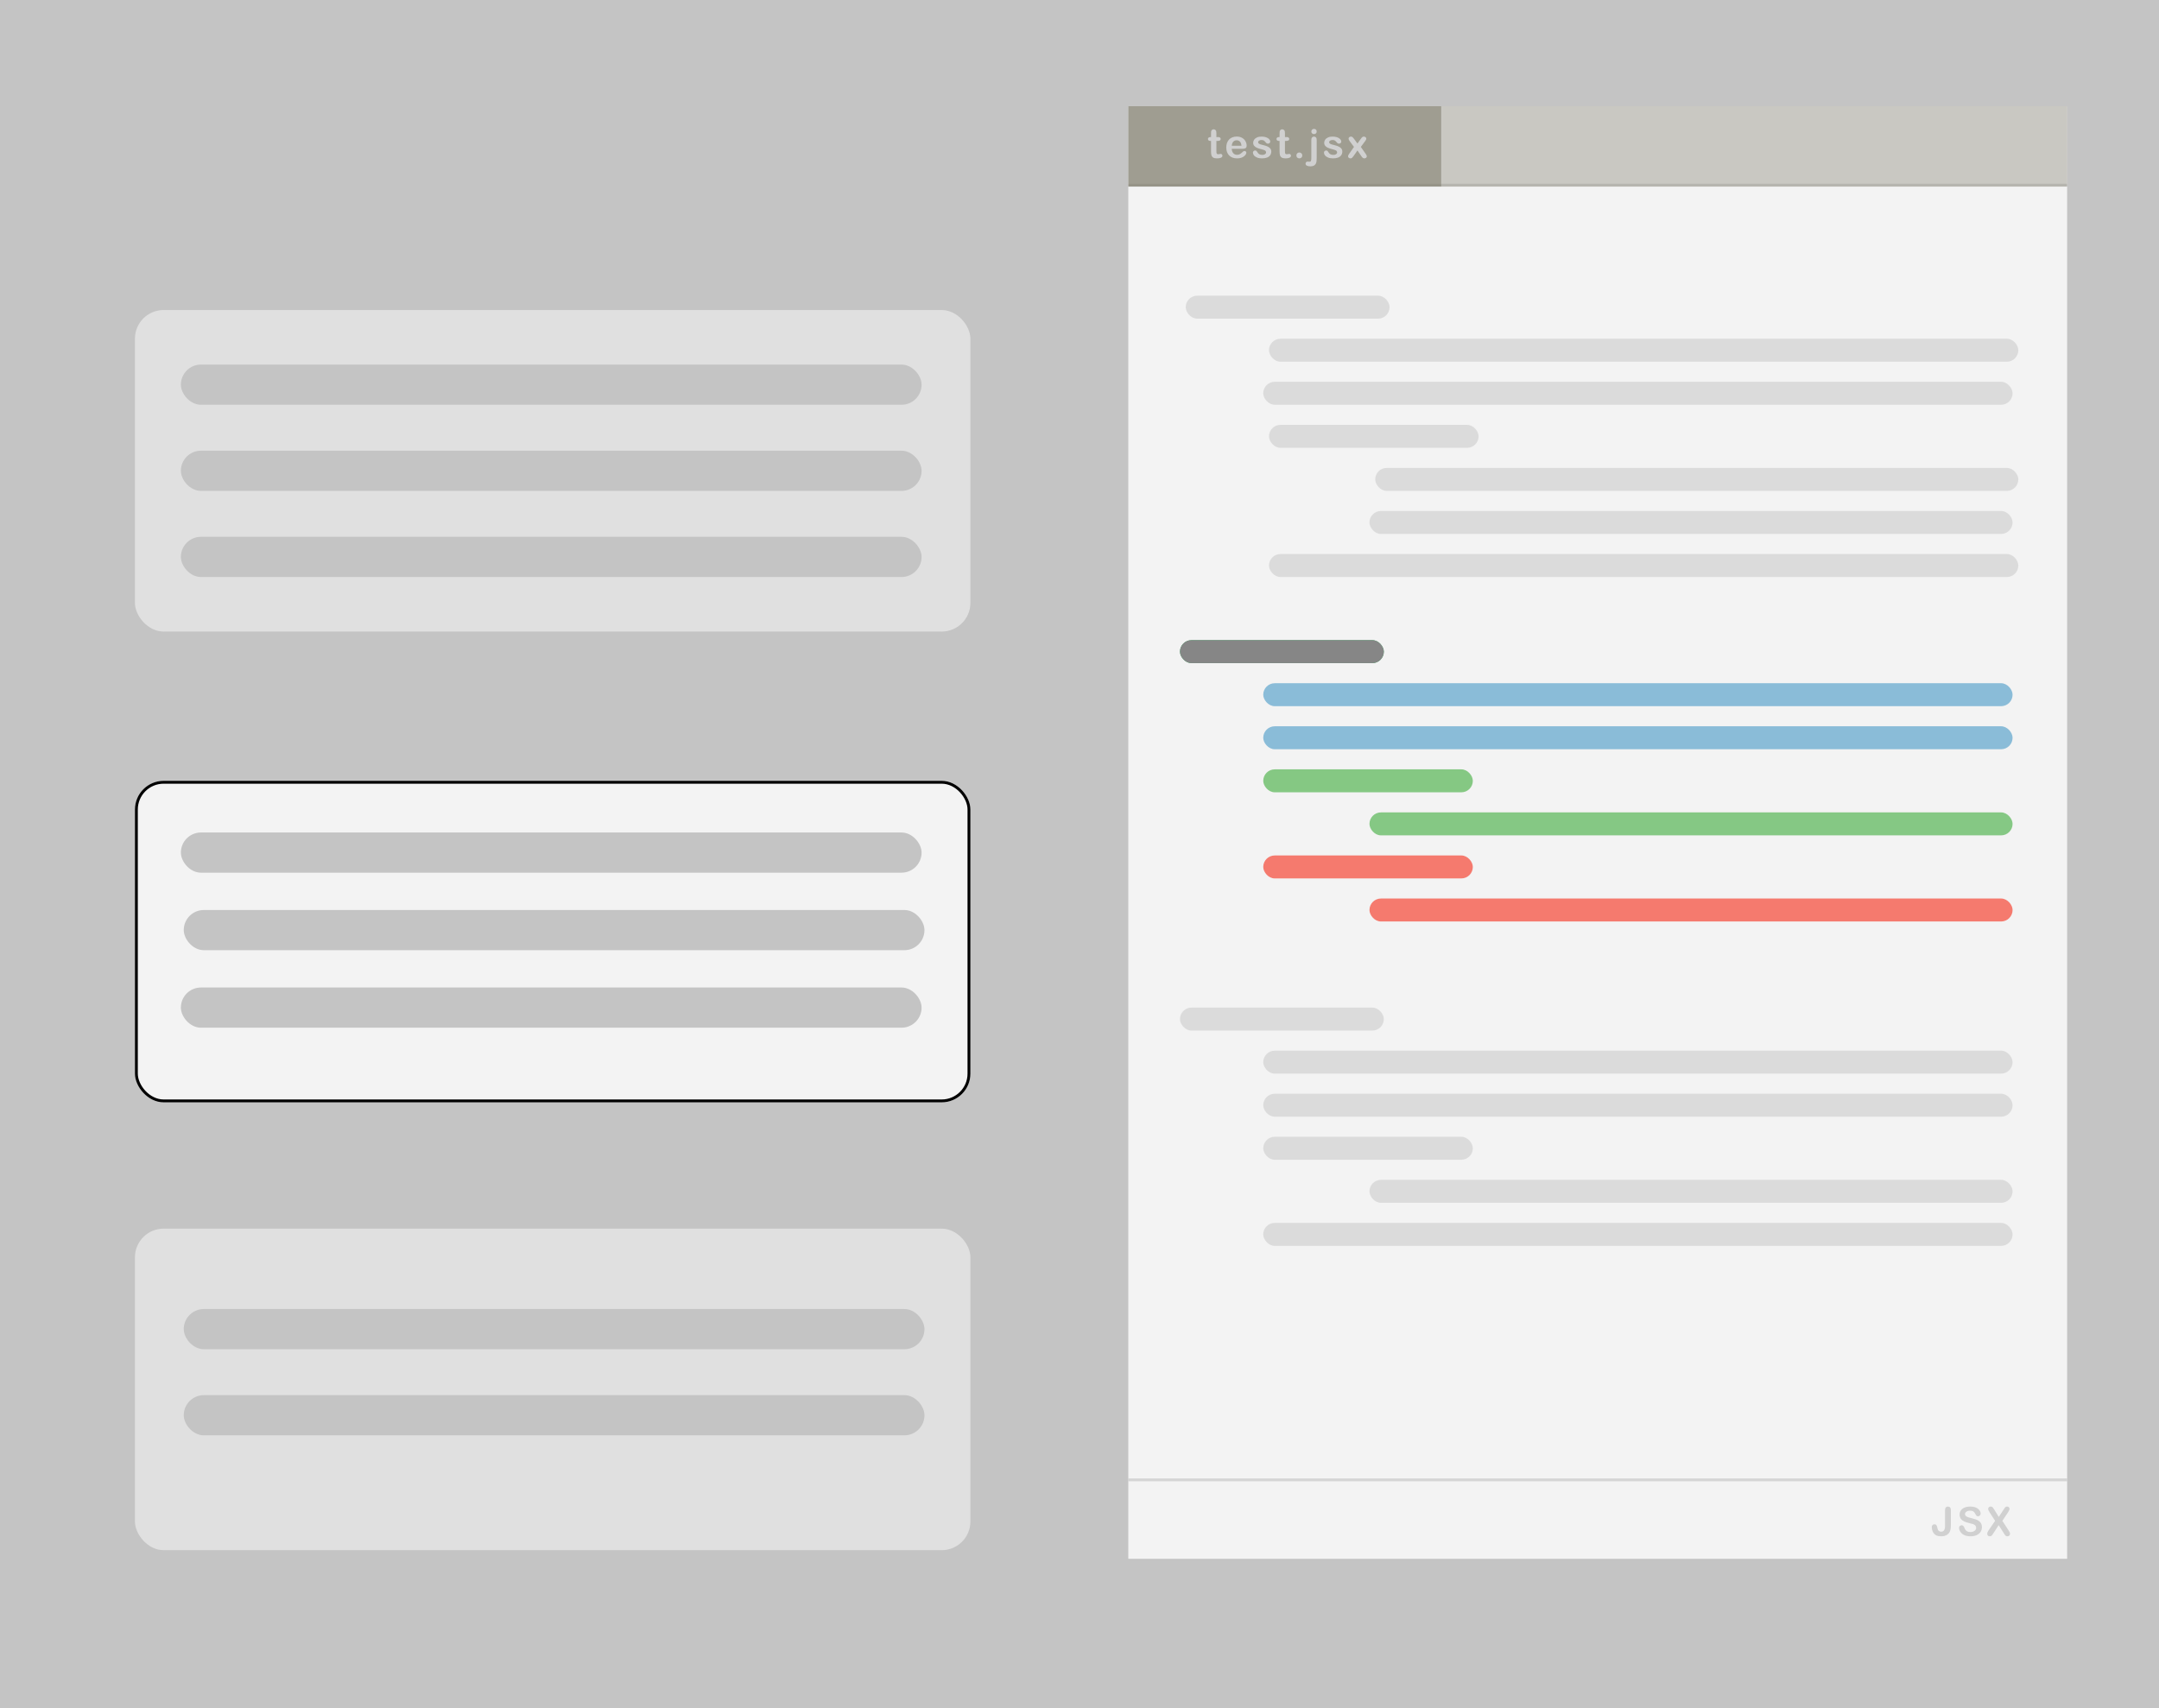 <svg width="752" height="595" viewBox="0 0 752 595" fill="none" xmlns="http://www.w3.org/2000/svg">
<rect width="752" height="595" fill="#E5E5E5"/>
<rect width="752" height="595" fill="#C4C4C4"/>
<rect opacity="0.6" x="47" y="428" width="291" height="112" rx="10" fill="#F3F3F3"/>
<g filter="url(#filter0_d)">
<rect x="47" y="268" width="291" height="112" rx="10" fill="#F3F3F3"/>
<rect x="47.5" y="268.5" width="290" height="111" rx="9.5" stroke="black"/>
</g>
<rect opacity="0.6" x="47" y="108" width="291" height="112" rx="10" fill="#F3F3F3"/>
<rect x="393" y="37" width="327" height="506" fill="#F3F3F3"/>
<line x1="393" y1="64.5" x2="720" y2="64.5" stroke="#C4C4C4" stroke-opacity="0.62"/>
<line x1="393" y1="515.5" x2="720" y2="515.5" stroke="#C4C4C4" stroke-opacity="0.62"/>
<rect x="393" y="37" width="109" height="28" fill="#7C7968" fill-opacity="0.7"/>
<rect opacity="0.5" x="502" y="37" width="218" height="28" fill="#7C7968" fill-opacity="0.7"/>
<path d="M679.505 526.038V531.288C679.505 531.744 679.484 532.131 679.443 532.45C679.407 532.769 679.32 533.093 679.184 533.421C678.956 533.972 678.58 534.403 678.056 534.713C677.532 535.018 676.894 535.171 676.142 535.171C675.463 535.171 674.895 535.064 674.439 534.85C673.988 534.635 673.624 534.289 673.346 533.811C673.2 533.555 673.081 533.261 672.99 532.929C672.899 532.596 672.854 532.279 672.854 531.979C672.854 531.66 672.942 531.416 673.12 531.247C673.298 531.078 673.526 530.994 673.804 530.994C674.073 530.994 674.275 531.072 674.412 531.227C674.549 531.382 674.654 531.623 674.727 531.951C674.804 532.302 674.882 532.582 674.959 532.792C675.036 533.002 675.166 533.182 675.349 533.332C675.531 533.482 675.791 533.558 676.128 533.558C677.026 533.558 677.475 532.899 677.475 531.582V526.038C677.475 525.628 677.563 525.32 677.741 525.115C677.924 524.91 678.17 524.808 678.479 524.808C678.794 524.808 679.042 524.91 679.225 525.115C679.411 525.32 679.505 525.628 679.505 526.038ZM690.321 531.992C690.321 532.598 690.164 533.143 689.85 533.626C689.54 534.109 689.084 534.487 688.482 534.761C687.881 535.034 687.168 535.171 686.343 535.171C685.354 535.171 684.538 534.984 683.896 534.61C683.44 534.341 683.068 533.984 682.781 533.537C682.499 533.086 682.357 532.648 682.357 532.225C682.357 531.979 682.442 531.769 682.61 531.596C682.784 531.418 683.002 531.329 683.267 531.329C683.481 531.329 683.661 531.397 683.807 531.534C683.957 531.671 684.085 531.874 684.189 532.143C684.317 532.462 684.454 532.728 684.6 532.942C684.75 533.157 684.96 533.334 685.229 533.476C685.497 533.612 685.851 533.681 686.288 533.681C686.89 533.681 687.377 533.542 687.751 533.264C688.129 532.981 688.318 532.63 688.318 532.211C688.318 531.878 688.216 531.609 688.011 531.404C687.81 531.195 687.548 531.035 687.225 530.926C686.906 530.816 686.477 530.7 685.939 530.577C685.219 530.409 684.616 530.213 684.128 529.989C683.645 529.761 683.26 529.454 682.973 529.066C682.69 528.674 682.549 528.189 682.549 527.61C682.549 527.059 682.699 526.569 683 526.141C683.301 525.712 683.736 525.384 684.306 525.156C684.875 524.924 685.545 524.808 686.315 524.808C686.931 524.808 687.462 524.885 687.908 525.04C688.359 525.19 688.733 525.393 689.029 525.648C689.326 525.899 689.542 526.163 689.679 526.441C689.815 526.719 689.884 526.991 689.884 527.255C689.884 527.496 689.797 527.715 689.624 527.911C689.455 528.103 689.243 528.198 688.988 528.198C688.756 528.198 688.578 528.141 688.455 528.027C688.337 527.909 688.207 527.717 688.065 527.453C687.883 527.075 687.664 526.781 687.409 526.571C687.154 526.357 686.744 526.25 686.179 526.25C685.655 526.25 685.231 526.366 684.907 526.599C684.588 526.826 684.429 527.102 684.429 527.426C684.429 527.626 684.483 527.799 684.593 527.945C684.702 528.091 684.853 528.216 685.044 528.321C685.235 528.426 685.429 528.508 685.625 528.567C685.821 528.627 686.145 528.713 686.596 528.827C687.161 528.959 687.671 529.105 688.127 529.265C688.587 529.424 688.977 529.618 689.296 529.846C689.619 530.074 689.87 530.363 690.048 530.714C690.23 531.06 690.321 531.486 690.321 531.992ZM692.675 533.052L694.917 529.777L693.03 526.865C692.853 526.583 692.718 526.341 692.627 526.141C692.54 525.936 692.497 525.74 692.497 525.553C692.497 525.361 692.581 525.19 692.75 525.04C692.923 524.885 693.133 524.808 693.379 524.808C693.661 524.808 693.88 524.892 694.035 525.061C694.195 525.225 694.413 525.532 694.691 525.983L696.195 528.417L697.802 525.983C697.934 525.778 698.046 525.603 698.137 525.457C698.232 525.311 698.324 525.19 698.41 525.095C698.497 524.999 698.592 524.928 698.697 524.883C698.807 524.833 698.932 524.808 699.073 524.808C699.328 524.808 699.536 524.885 699.695 525.04C699.859 525.19 699.941 525.37 699.941 525.58C699.941 525.885 699.766 526.3 699.415 526.824L697.439 529.777L699.565 533.052C699.757 533.339 699.896 533.578 699.982 533.77C700.069 533.956 700.112 534.134 700.112 534.303C700.112 534.462 700.074 534.608 699.996 534.74C699.919 534.872 699.809 534.977 699.668 535.055C699.527 535.132 699.367 535.171 699.189 535.171C698.998 535.171 698.836 535.13 698.704 535.048C698.572 534.97 698.465 534.872 698.383 534.754C698.301 534.635 698.148 534.405 697.925 534.063L696.161 531.288L694.288 534.146C694.142 534.373 694.037 534.533 693.974 534.624C693.914 534.715 693.841 534.804 693.755 534.891C693.668 534.977 693.566 535.046 693.447 535.096C693.329 535.146 693.19 535.171 693.03 535.171C692.784 535.171 692.579 535.096 692.415 534.945C692.256 534.795 692.176 534.576 692.176 534.289C692.176 533.952 692.342 533.539 692.675 533.052Z" fill="#D0D0D0"/>
<path d="M421.607 47.747H421.812V46.626C421.812 46.325 421.819 46.09 421.833 45.922C421.851 45.749 421.897 45.601 421.97 45.477C422.043 45.35 422.147 45.247 422.284 45.17C422.421 45.088 422.574 45.047 422.742 45.047C422.979 45.047 423.193 45.136 423.385 45.313C423.512 45.432 423.592 45.578 423.624 45.751C423.66 45.92 423.679 46.161 423.679 46.476V47.747H424.362C424.627 47.747 424.827 47.811 424.964 47.938C425.105 48.062 425.176 48.221 425.176 48.417C425.176 48.668 425.076 48.843 424.875 48.943C424.679 49.044 424.396 49.094 424.027 49.094H423.679V52.525C423.679 52.817 423.688 53.043 423.706 53.202C423.729 53.357 423.784 53.485 423.87 53.585C423.961 53.681 424.107 53.728 424.308 53.728C424.417 53.728 424.565 53.71 424.752 53.674C424.939 53.633 425.085 53.612 425.189 53.612C425.34 53.612 425.474 53.674 425.593 53.797C425.716 53.915 425.777 54.063 425.777 54.241C425.777 54.542 425.613 54.772 425.285 54.932C424.957 55.091 424.485 55.171 423.87 55.171C423.287 55.171 422.845 55.073 422.544 54.877C422.243 54.681 422.045 54.41 421.949 54.063C421.858 53.717 421.812 53.255 421.812 52.676V49.094H421.566C421.298 49.094 421.092 49.03 420.951 48.902C420.81 48.775 420.739 48.613 420.739 48.417C420.739 48.221 420.812 48.062 420.958 47.938C421.108 47.811 421.325 47.747 421.607 47.747ZM432.677 51.835H429.026C429.031 52.259 429.115 52.633 429.279 52.956C429.448 53.28 429.669 53.523 429.942 53.688C430.22 53.852 430.526 53.934 430.858 53.934C431.082 53.934 431.285 53.908 431.467 53.858C431.654 53.804 431.834 53.722 432.007 53.612C432.18 53.498 432.34 53.378 432.485 53.25C432.631 53.122 432.82 52.949 433.053 52.73C433.148 52.648 433.285 52.607 433.463 52.607C433.654 52.607 433.809 52.66 433.928 52.765C434.046 52.87 434.105 53.018 434.105 53.209C434.105 53.378 434.039 53.576 433.907 53.804C433.775 54.027 433.575 54.243 433.306 54.453C433.041 54.658 432.706 54.829 432.301 54.966C431.9 55.102 431.437 55.171 430.913 55.171C429.715 55.171 428.783 54.829 428.117 54.145C427.452 53.462 427.119 52.535 427.119 51.363C427.119 50.812 427.201 50.301 427.365 49.832C427.529 49.358 427.769 48.953 428.083 48.615C428.397 48.278 428.785 48.02 429.245 47.843C429.705 47.66 430.216 47.569 430.776 47.569C431.506 47.569 432.13 47.724 432.649 48.034C433.174 48.34 433.565 48.736 433.825 49.224C434.085 49.711 434.215 50.208 434.215 50.714C434.215 51.183 434.08 51.489 433.812 51.63C433.543 51.767 433.164 51.835 432.677 51.835ZM429.026 50.775H432.41C432.365 50.137 432.191 49.661 431.891 49.347C431.594 49.028 431.202 48.868 430.715 48.868C430.25 48.868 429.867 49.03 429.566 49.353C429.27 49.672 429.09 50.147 429.026 50.775ZM442.803 52.73C442.803 53.245 442.677 53.688 442.427 54.057C442.176 54.421 441.805 54.699 441.312 54.891C440.825 55.078 440.23 55.171 439.528 55.171C438.858 55.171 438.284 55.068 437.806 54.863C437.327 54.658 436.974 54.403 436.746 54.098C436.518 53.788 436.404 53.478 436.404 53.168C436.404 52.963 436.477 52.787 436.623 52.642C436.769 52.496 436.953 52.423 437.177 52.423C437.373 52.423 437.523 52.471 437.628 52.566C437.733 52.662 437.833 52.797 437.929 52.97C438.12 53.302 438.348 53.551 438.612 53.715C438.881 53.879 439.246 53.961 439.706 53.961C440.08 53.961 440.385 53.879 440.622 53.715C440.864 53.546 440.984 53.355 440.984 53.141C440.984 52.812 440.859 52.573 440.608 52.423C440.362 52.273 439.954 52.129 439.385 51.992C438.742 51.833 438.218 51.666 437.812 51.493C437.411 51.315 437.09 51.083 436.849 50.796C436.607 50.509 436.486 50.156 436.486 49.736C436.486 49.363 436.598 49.009 436.821 48.677C437.045 48.344 437.373 48.08 437.806 47.884C438.243 47.683 438.77 47.583 439.385 47.583C439.868 47.583 440.301 47.633 440.684 47.733C441.071 47.834 441.392 47.968 441.647 48.137C441.907 48.305 442.103 48.492 442.235 48.697C442.372 48.902 442.44 49.103 442.44 49.299C442.44 49.513 442.368 49.688 442.222 49.825C442.08 49.962 441.878 50.03 441.613 50.03C441.422 50.03 441.258 49.976 441.121 49.866C440.989 49.757 440.836 49.593 440.663 49.374C440.522 49.192 440.355 49.046 440.164 48.937C439.973 48.827 439.713 48.773 439.385 48.773C439.048 48.773 438.767 48.845 438.544 48.991C438.321 49.133 438.209 49.31 438.209 49.524C438.209 49.72 438.291 49.882 438.455 50.01C438.619 50.133 438.84 50.235 439.118 50.317C439.396 50.399 439.779 50.5 440.267 50.618C440.845 50.759 441.317 50.928 441.682 51.124C442.051 51.32 442.329 51.552 442.516 51.821C442.707 52.086 442.803 52.389 442.803 52.73ZM445.484 47.747H445.689V46.626C445.689 46.325 445.696 46.09 445.71 45.922C445.728 45.749 445.774 45.601 445.847 45.477C445.92 45.35 446.024 45.247 446.161 45.17C446.298 45.088 446.451 45.047 446.619 45.047C446.856 45.047 447.07 45.136 447.262 45.313C447.389 45.432 447.469 45.578 447.501 45.751C447.537 45.92 447.556 46.161 447.556 46.476V47.747H448.239C448.504 47.747 448.704 47.811 448.841 47.938C448.982 48.062 449.053 48.221 449.053 48.417C449.053 48.668 448.952 48.843 448.752 48.943C448.556 49.044 448.273 49.094 447.904 49.094H447.556V52.525C447.556 52.817 447.565 53.043 447.583 53.202C447.606 53.357 447.66 53.485 447.747 53.585C447.838 53.681 447.984 53.728 448.185 53.728C448.294 53.728 448.442 53.71 448.629 53.674C448.816 53.633 448.962 53.612 449.066 53.612C449.217 53.612 449.351 53.674 449.47 53.797C449.593 53.915 449.654 54.063 449.654 54.241C449.654 54.542 449.49 54.772 449.162 54.932C448.834 55.091 448.362 55.171 447.747 55.171C447.164 55.171 446.722 55.073 446.421 54.877C446.12 54.681 445.922 54.41 445.826 54.063C445.735 53.717 445.689 53.255 445.689 52.676V49.094H445.443C445.174 49.094 444.969 49.03 444.828 48.902C444.687 48.775 444.616 48.613 444.616 48.417C444.616 48.221 444.689 48.062 444.835 47.938C444.985 47.811 445.202 47.747 445.484 47.747ZM452.582 55.171C452.299 55.171 452.056 55.08 451.851 54.898C451.646 54.715 451.543 54.46 451.543 54.132C451.543 53.854 451.641 53.615 451.837 53.414C452.033 53.214 452.274 53.113 452.562 53.113C452.849 53.113 453.092 53.214 453.293 53.414C453.498 53.61 453.601 53.849 453.601 54.132C453.601 54.455 453.498 54.711 453.293 54.898C453.092 55.08 452.855 55.171 452.582 55.171ZM458.613 48.697V55.027C458.613 55.478 458.597 55.845 458.565 56.128C458.538 56.415 458.497 56.622 458.442 56.75C458.132 57.543 457.474 57.94 456.467 57.94C455.902 57.94 455.473 57.862 455.182 57.707C454.89 57.552 454.744 57.327 454.744 57.03C454.744 56.812 454.81 56.632 454.942 56.49C455.075 56.353 455.248 56.285 455.462 56.285C455.489 56.285 455.535 56.287 455.599 56.292C455.658 56.301 455.747 56.31 455.865 56.319C455.988 56.328 456.073 56.333 456.118 56.333C456.369 56.333 456.535 56.235 456.617 56.039C456.704 55.843 456.747 55.492 456.747 54.986V48.697C456.747 48.328 456.834 48.05 457.007 47.863C457.18 47.676 457.408 47.583 457.69 47.583C457.964 47.583 458.185 47.676 458.354 47.863C458.527 48.046 458.613 48.324 458.613 48.697ZM457.69 46.715C457.431 46.715 457.207 46.635 457.021 46.476C456.838 46.316 456.747 46.09 456.747 45.799C456.747 45.535 456.84 45.318 457.027 45.149C457.219 44.976 457.44 44.89 457.69 44.89C457.932 44.89 458.146 44.967 458.333 45.122C458.52 45.277 458.613 45.503 458.613 45.799C458.613 46.086 458.522 46.312 458.34 46.476C458.158 46.635 457.941 46.715 457.69 46.715ZM467.543 52.73C467.543 53.245 467.418 53.688 467.167 54.057C466.916 54.421 466.545 54.699 466.053 54.891C465.565 55.078 464.97 55.171 464.269 55.171C463.599 55.171 463.024 55.068 462.546 54.863C462.067 54.658 461.714 54.403 461.486 54.098C461.258 53.788 461.145 53.478 461.145 53.168C461.145 52.963 461.217 52.787 461.363 52.642C461.509 52.496 461.694 52.423 461.917 52.423C462.113 52.423 462.263 52.471 462.368 52.566C462.473 52.662 462.573 52.797 462.669 52.97C462.86 53.302 463.088 53.551 463.353 53.715C463.621 53.879 463.986 53.961 464.446 53.961C464.82 53.961 465.125 53.879 465.362 53.715C465.604 53.546 465.725 53.355 465.725 53.141C465.725 52.812 465.599 52.573 465.349 52.423C465.103 52.273 464.695 52.129 464.125 51.992C463.482 51.833 462.958 51.666 462.553 51.493C462.152 51.315 461.83 51.083 461.589 50.796C461.347 50.509 461.227 50.156 461.227 49.736C461.227 49.363 461.338 49.009 461.562 48.677C461.785 48.344 462.113 48.08 462.546 47.884C462.983 47.683 463.51 47.583 464.125 47.583C464.608 47.583 465.041 47.633 465.424 47.733C465.811 47.834 466.132 47.968 466.388 48.137C466.647 48.305 466.843 48.492 466.976 48.697C467.112 48.902 467.181 49.103 467.181 49.299C467.181 49.513 467.108 49.688 466.962 49.825C466.821 49.962 466.618 50.03 466.354 50.03C466.162 50.03 465.998 49.976 465.861 49.866C465.729 49.757 465.576 49.593 465.403 49.374C465.262 49.192 465.096 49.046 464.904 48.937C464.713 48.827 464.453 48.773 464.125 48.773C463.788 48.773 463.507 48.845 463.284 48.991C463.061 49.133 462.949 49.31 462.949 49.524C462.949 49.72 463.031 49.882 463.195 50.01C463.359 50.133 463.58 50.235 463.858 50.317C464.136 50.399 464.519 50.5 465.007 50.618C465.586 50.759 466.057 50.928 466.422 51.124C466.791 51.32 467.069 51.552 467.256 51.821C467.447 52.086 467.543 52.389 467.543 52.73ZM474.169 54.398L472.815 52.409L471.428 54.398C471.227 54.676 471.056 54.875 470.915 54.993C470.778 55.112 470.603 55.171 470.389 55.171C470.152 55.171 469.949 55.098 469.78 54.952C469.616 54.802 469.534 54.631 469.534 54.44C469.534 54.243 469.662 53.963 469.917 53.599L471.605 51.179L470.108 49.162C469.849 48.829 469.719 48.54 469.719 48.294C469.719 48.102 469.796 47.936 469.951 47.795C470.106 47.654 470.309 47.583 470.56 47.583C470.778 47.583 470.958 47.645 471.1 47.768C471.245 47.891 471.414 48.084 471.605 48.349L472.815 50.003L473.991 48.349C474.187 48.075 474.356 47.879 474.497 47.761C474.643 47.642 474.823 47.583 475.037 47.583C475.283 47.583 475.486 47.654 475.646 47.795C475.81 47.932 475.892 48.098 475.892 48.294C475.892 48.435 475.857 48.572 475.789 48.704C475.725 48.832 475.625 48.984 475.488 49.162L473.991 51.179L475.68 53.599C475.944 53.977 476.076 54.262 476.076 54.453C476.076 54.649 475.994 54.818 475.83 54.959C475.666 55.1 475.463 55.171 475.222 55.171C475.007 55.171 474.825 55.109 474.675 54.986C474.529 54.863 474.36 54.667 474.169 54.398Z" fill="#D0D0D0"/>
<rect x="63" y="127" width="258" height="14" rx="7" fill="#C4C4C4"/>
<rect x="63" y="344" width="258" height="14" rx="7" fill="#C4C4C4"/>
<rect x="63" y="157" width="258" height="14" rx="7" fill="#C4C4C4"/>
<rect x="63" y="187" width="258" height="14" rx="7" fill="#C4C4C4"/>
<rect x="64" y="317" width="258" height="14" rx="7" fill="#C4C4C4"/>
<rect x="64" y="486" width="258" height="14" rx="7" fill="#C4C4C4"/>
<rect x="63" y="290" width="258" height="14" rx="7" fill="#C4C4C4"/>
<rect x="411" y="223" width="71" height="8" rx="4" fill="#37B161"/>
<rect x="411" y="223" width="71" height="8" rx="4" fill="#868686"/>
<rect x="440" y="238" width="261" height="8" rx="4" fill="#8ABCD8"/>
<rect x="440" y="253" width="261" height="8" rx="4" fill="#8ABCD8"/>
<rect x="477" y="283" width="224" height="8" rx="4" fill="#85C884"/>
<rect x="477" y="313" width="224" height="8" rx="4" fill="#F57A6E"/>
<rect x="440" y="268" width="73" height="8" rx="4" fill="#85C883"/>
<rect x="440" y="298" width="73" height="8" rx="4" fill="#F57A6E"/>
<rect x="413" y="103" width="71" height="8" rx="4" fill="#C4C4C4" fill-opacity="0.5"/>
<rect x="442" y="118" width="261" height="8" rx="4" fill="#C4C4C4" fill-opacity="0.5"/>
<rect x="440" y="133" width="261" height="8" rx="4" fill="#C4C4C4" fill-opacity="0.5"/>
<rect x="442" y="193" width="261" height="8" rx="4" fill="#C4C4C4" fill-opacity="0.5"/>
<rect x="479" y="163" width="224" height="8" rx="4" fill="#C4C4C4" fill-opacity="0.5"/>
<rect x="477" y="178" width="224" height="8" rx="4" fill="#C4C4C4" fill-opacity="0.5"/>
<rect x="442" y="148" width="73" height="8" rx="4" fill="#C4C4C4" fill-opacity="0.5"/>
<rect x="411" y="351" width="71" height="8" rx="4" fill="#C4C4C4" fill-opacity="0.5"/>
<rect x="440" y="366" width="261" height="8" rx="4" fill="#C4C4C4" fill-opacity="0.5"/>
<rect x="440" y="381" width="261" height="8" rx="4" fill="#C4C4C4" fill-opacity="0.5"/>
<rect x="440" y="426" width="261" height="8" rx="4" fill="#C4C4C4" fill-opacity="0.5"/>
<rect x="477" y="411" width="224" height="8" rx="4" fill="#C4C4C4" fill-opacity="0.5"/>
<rect x="440" y="396" width="73" height="8" rx="4" fill="#C4C4C4" fill-opacity="0.5"/>
<rect x="64" y="456" width="258" height="14" rx="7" fill="#C4C4C4"/>
<defs>
<filter id="filter0_d" x="43" y="268" width="299" height="120" filterUnits="userSpaceOnUse" color-interpolation-filters="sRGB">
<feFlood flood-opacity="0" result="BackgroundImageFix"/>
<feColorMatrix in="SourceAlpha" type="matrix" values="0 0 0 0 0 0 0 0 0 0 0 0 0 0 0 0 0 0 127 0"/>
<feOffset dy="4"/>
<feGaussianBlur stdDeviation="2"/>
<feColorMatrix type="matrix" values="0 0 0 0 0 0 0 0 0 0 0 0 0 0 0 0 0 0 0.25 0"/>
<feBlend mode="normal" in2="BackgroundImageFix" result="effect1_dropShadow"/>
<feBlend mode="normal" in="SourceGraphic" in2="effect1_dropShadow" result="shape"/>
</filter>
</defs>
</svg>
